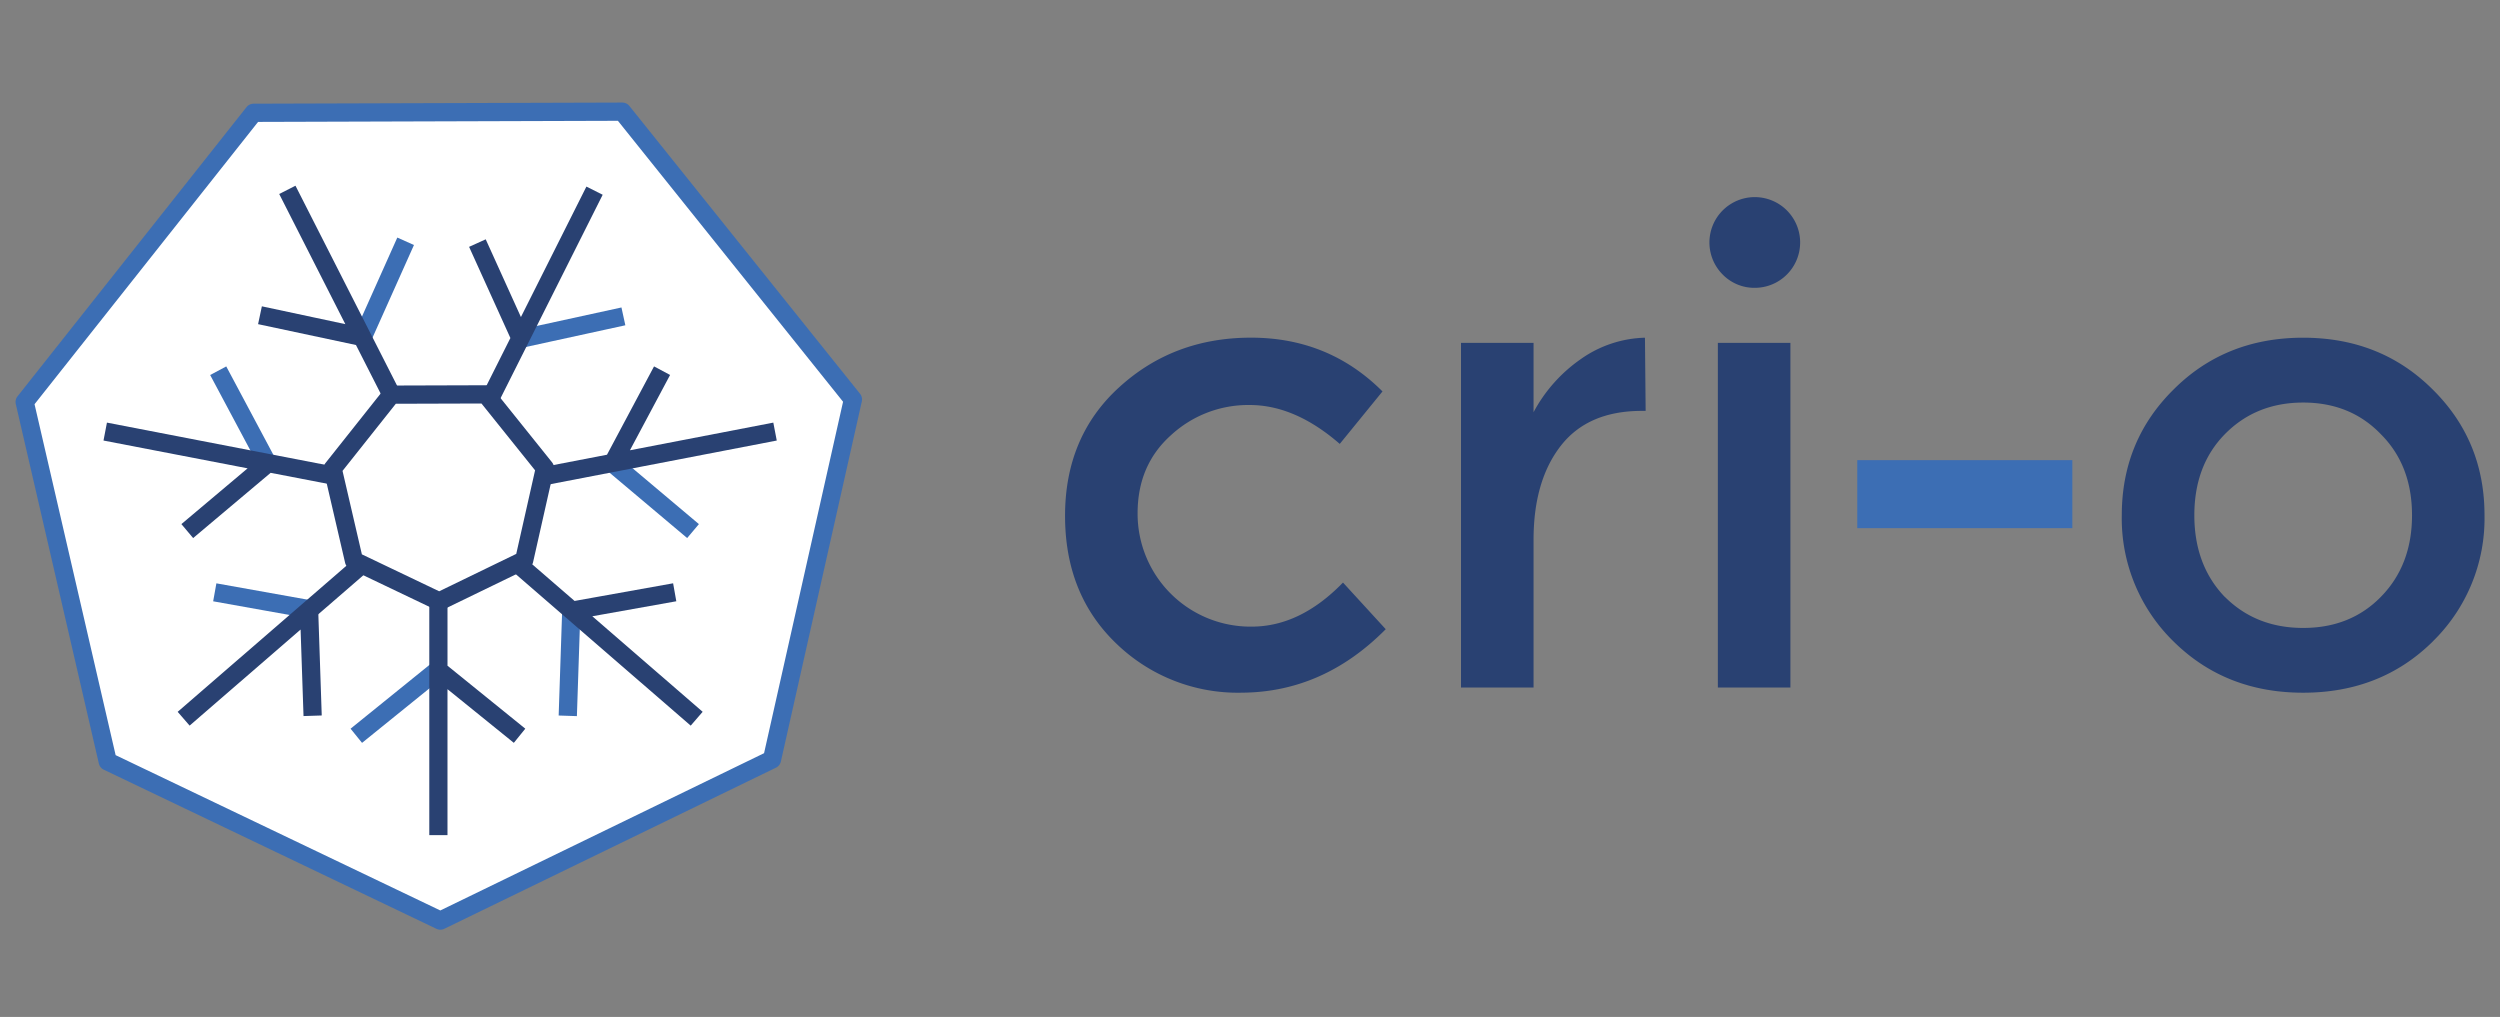 <svg id="Layer_1" data-name="Layer 1" xmlns="http://www.w3.org/2000/svg" viewBox="0 0 642.975 261.537"><rect x="0" y="0" width="642.975" height="261.537" fill="#808080" stroke="none"/><defs><style>.cls-1{fill:#294172;}.cls-2{fill:#3c6eb4;}.cls-3{fill:#fff;}</style></defs><title>crio-horizontal-color</title><path class="cls-1" d="M319.076,178.158A44.911,44.911,0,0,1,287.253,165.66q-13.332-12.659-13.332-32.989,0-20.326,13.829-32.989,13.997-12.84,33.995-12.84,19.989,0,33.818,13.829l-10.992,13.496q-11.502-10.004-23.163-10.004a29.322,29.322,0,0,0-20.326,7.836q-8.501,7.677-8.501,19.998A29.028,29.028,0,0,0,321.47,161.162q.222.001.443-.001,12.49,0,23.491-11.333l10.992,11.998q-16.16,16.328-37.32,16.328Zm103.161-72.481q-13.829,0-20.832,8.997-6.99,8.997-6.99,24.156v37.993H375.756V88.179h18.66v17.835a38.931,38.931,0,0,1,12.162-13.665,29.878,29.878,0,0,1,16.488-5.496l.177,18.824h-1.006ZM460.474,176.824H441.814V88.179H460.474ZM442.98,70.526a11.666,11.666,0,1,1,8.333,3.502A11.38,11.38,0,0,1,442.98,70.526Z"/><path class="cls-2" d="M477.671,135.839V118.345h55.315v17.494Z"/><path class="cls-1" d="M572.193,153.493q7.996,8.005,20.158,8.005,12.167,0,19.989-8,8.005-8.155,8.005-20.978,0-12.831-8-20.832-7.827-8.155-19.989-8.155-12.167,0-20.167,8.155-7.827,8-7.827,20.832,0,12.827,7.819,20.991Zm53.484,11.502q-13.332,13.164-33.331,13.164-19.989,0-33.317-13.164a44.209,44.209,0,0,1-13.328-32.488q0-19.161,13.314-32.324Q572.344,86.854,592.338,86.854q19.989,0,33.331,13.328,13.323,13.164,13.323,32.324a44.202,44.202,0,0,1-13.332,32.488Z"/><path class="cls-3" d="M113.251,236.766l-85.543-40.923L6.345,103.386,65.236,29.013l94.806-.292,59.321,74.019L198.55,195.329Z"/><path class="cls-2" d="M113.251,239.112a2.342,2.342,0,0,1-1.012-.23L26.696,197.959a2.344,2.344,0,0,1-1.273-1.587L4.06,103.914a2.347,2.347,0,0,1,.447-1.984L63.398,27.557a2.346,2.346,0,0,1,1.831-.889l94.806-.293h.007a2.345,2.345,0,0,1,1.83.878l59.321,74.019a2.345,2.345,0,0,1,.458,1.981l-20.814,92.59a2.344,2.344,0,0,1-1.263,1.595l-85.299,41.437A2.35,2.35,0,0,1,113.251,239.112Zm-83.511-44.897,83.503,39.947,83.266-40.449,20.319-90.388L158.919,31.069l-92.546.286L8.884,103.958Z"/><path class="cls-2" d="M93.114,191.058l-2.95-3.646,21.12-17.082,2.95,3.646Zm55.258-6.878-4.689-.156.904-27.143,4.689.156ZM81.572,159.436l-26.748-4.787.827-4.618,26.748,4.787Zm95.158-21.054L155.961,120.893l3.021-3.588,20.77,17.489ZM66.824,120.406,54.05,96.445l4.139-2.207,12.774,23.961Zm67.476-30.959-1-4.583,26.531-5.788 1,4.583Zm-38.923-1.648-4.282-1.916,11.089-24.785,4.282,1.916Z"/><path class="cls-1" d="M75.994,47.766l-4.184,2.127L88.816,83.366l-21.465-4.583-.975,4.587,25.175,5.363L99.059,103.506l1.596-2.017,2.633-.013Zm74.825.222L133.976,81.54,124.921,61.55l-4.277,1.937,10.624,23.447-7.278,14.493h.957l2.628,3.293,27.427-54.632Zm17.392,46.246L156.111,116.949l-16.204,3.125.244.301-1.055,4.627,60.678-11.701-.886-4.61-36.876,7.114,10.327-19.369Zm-140.706,14.458-.886,4.61,37.063,7.149L46.652,134.793l3.023,3.59,19.932-16.776,16.958,3.271-1.011-4.321.443-.558Zm107.447,34.78-.133.589-4.069,1.968,46.893,40.599,3.072-3.559-28.38-24.572,21.603-3.856-.82-4.623L147.774,154.557Zm-43.981.408L45.695,183.074l3.072,3.546L77.31,161.914l.753,22.25,4.685-.151-.873-26.04L95.394,146.273,91.05,144.203ZM110.41,153.453v61.338h4.68V177.25l17.064,13.802,2.947-3.643-20.007-16.191V153.621l-2.145,1.042Z"/><path class="cls-1" d="M112.959,157.022a2.35,2.35,0,0,1-1.011-.229L90.03,146.319a2.347,2.347,0,0,1-1.273-1.586l-5.487-23.668a2.346,2.346,0,0,1,.448-1.988L98.827,100.044a2.346,2.346,0,0,1,1.829-.887l24.289-.075h.007a2.346,2.346,0,0,1,1.829.878l15.202,18.948a2.345,2.345,0,0,1,.459,1.983l-5.341,23.699a2.347,2.347,0,0,1-1.264,1.595l-21.855,10.602A2.344,2.344,0,0,1,112.959,157.022ZM93.071,142.573l19.88,9.501,19.823-9.616,4.844-21.496-13.788-17.185-22.031.068L88.094,121.107Z"/></svg>